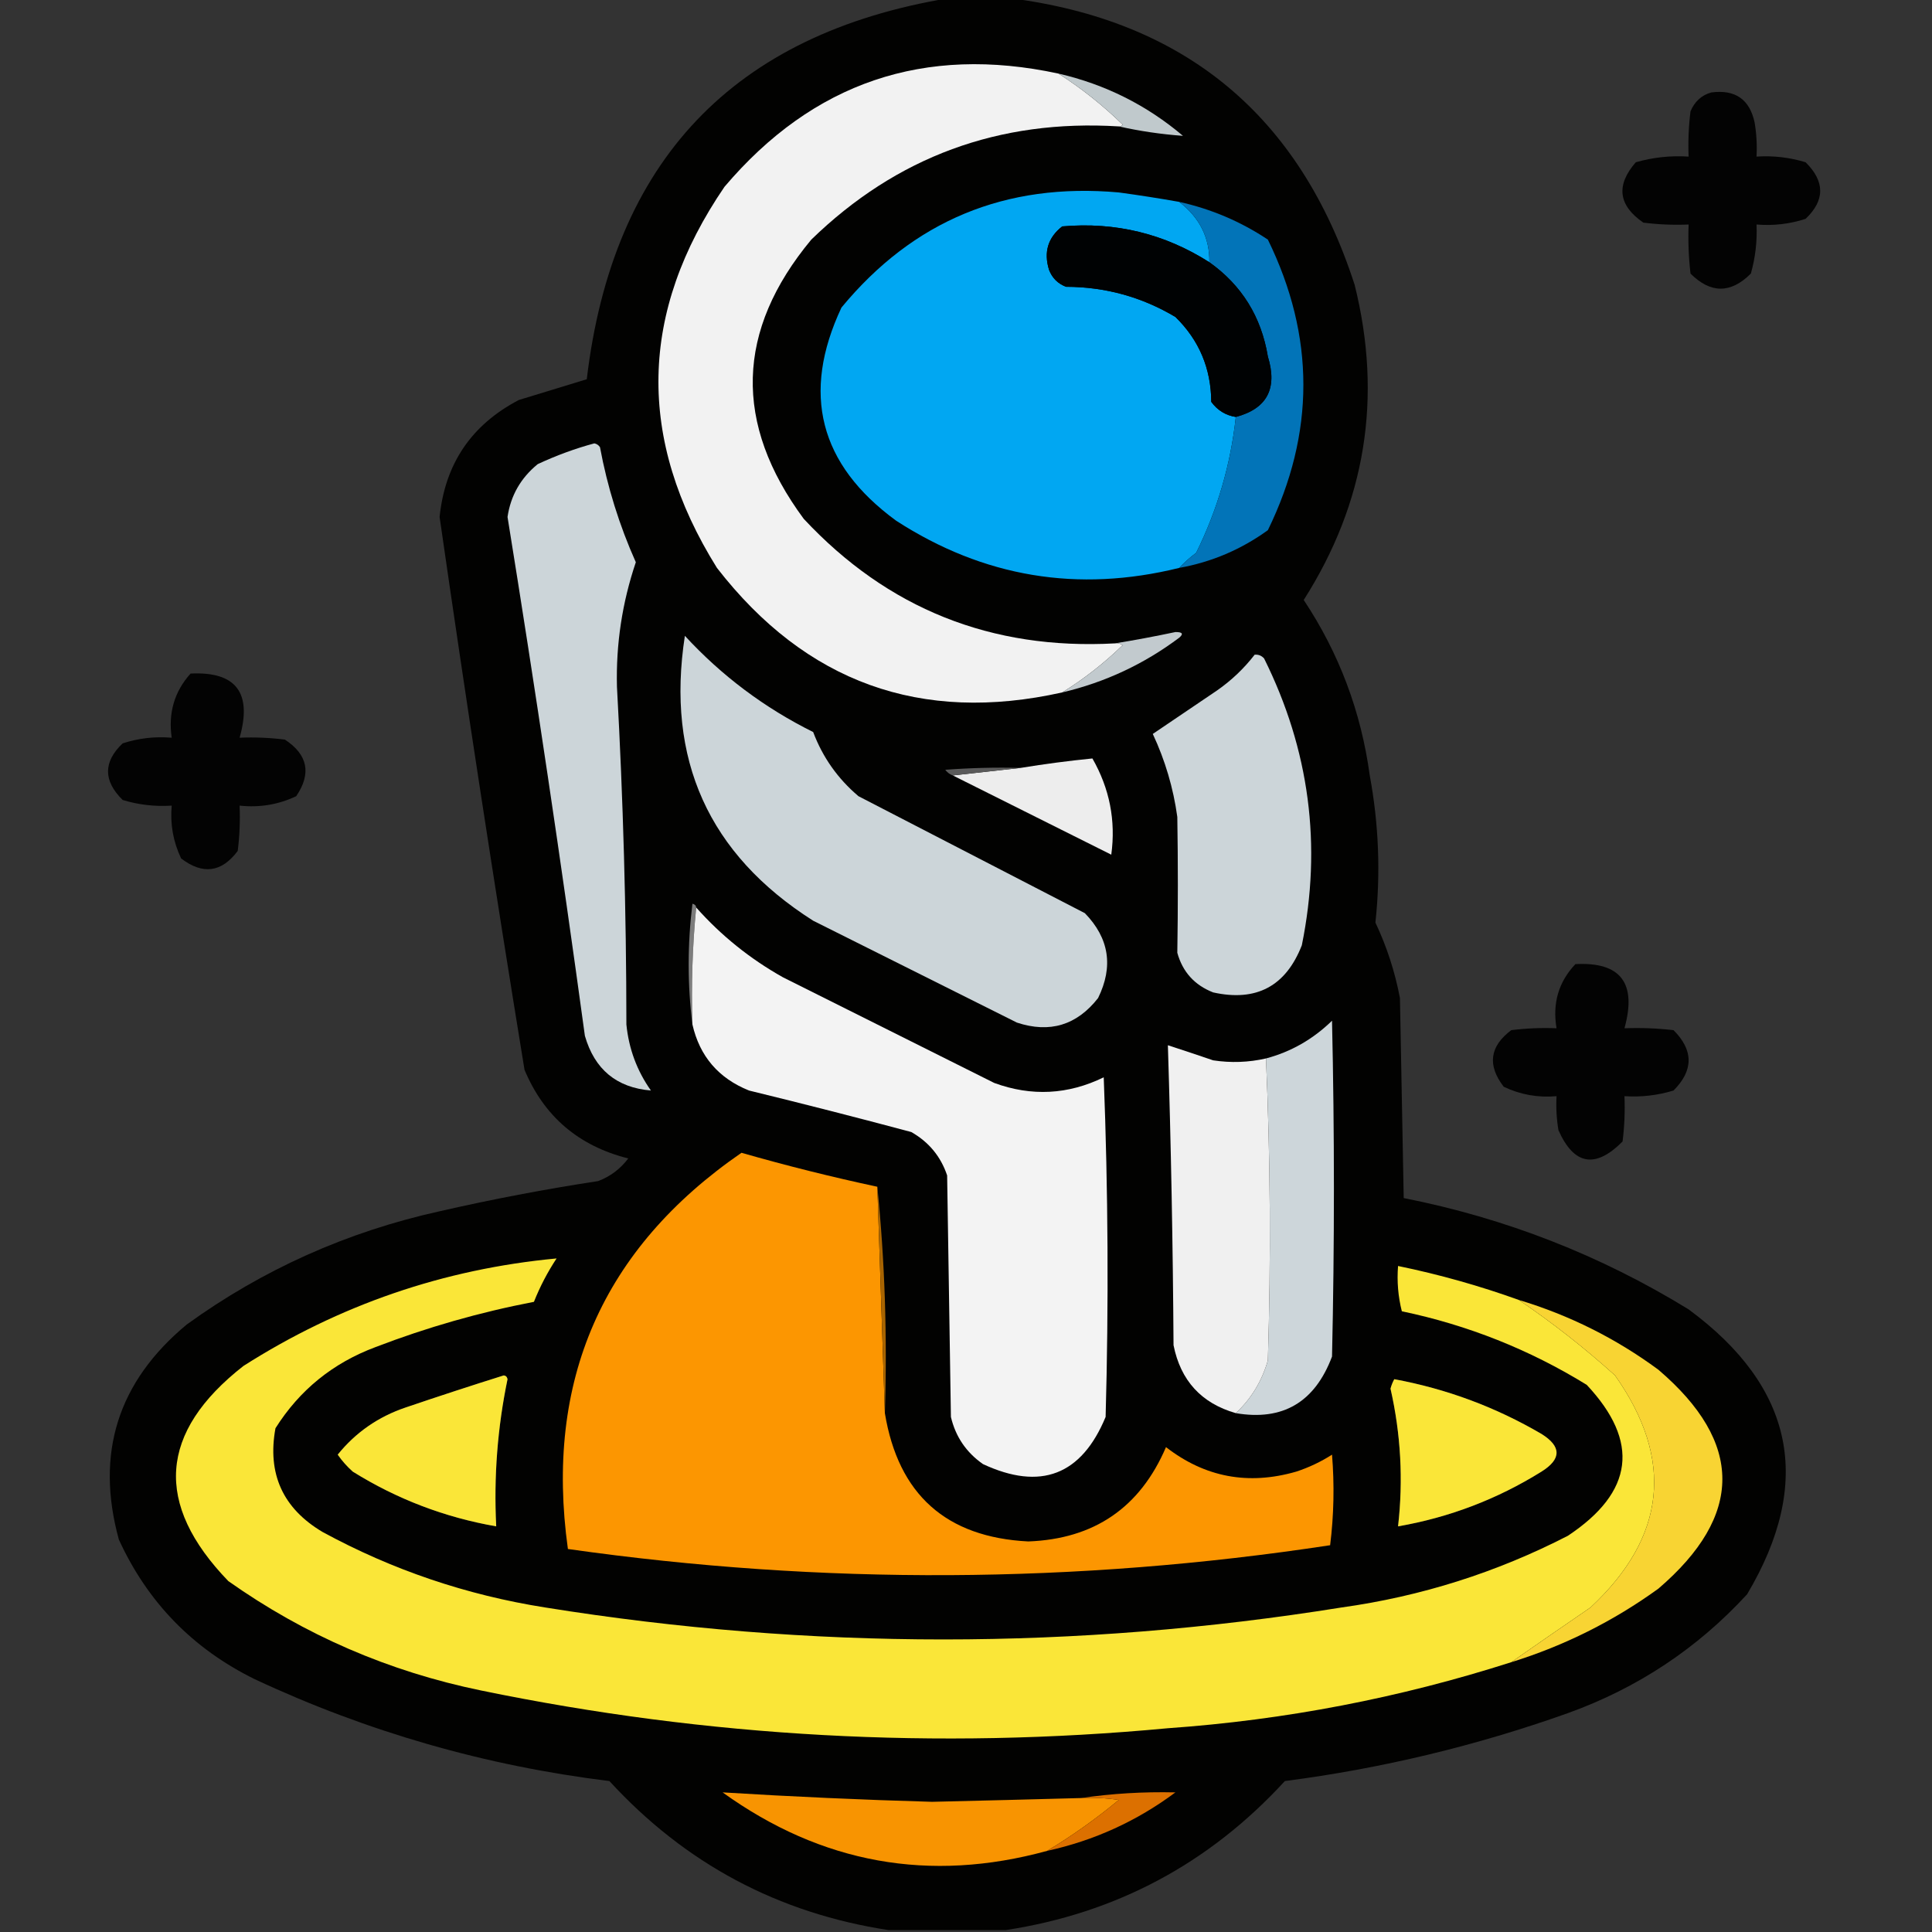 <?xml version="1.0" encoding="UTF-8"?>
<!DOCTYPE svg PUBLIC "-//W3C//DTD SVG 1.1//EN" "http://www.w3.org/Graphics/SVG/1.1/DTD/svg11.dtd">
<svg xmlns="http://www.w3.org/2000/svg" version="1.1" width="512px" height="512px" style="shape-rendering:geometricPrecision; text-rendering:geometricPrecision; image-rendering:optimizeQuality; fill-rule:evenodd; clip-rule:evenodd" xmlns:xlink="http://www.w3.org/1999/xlink">
<rect width="100%" height="100%" fill="#333333" stroke="none"/>
<g><path style="opacity:0.982" fill="#020201" d="M 251.5,-0.5 C 256.833,-0.5 262.167,-0.5 267.5,-0.5C 314.021,5.368 344.521,30.701 359,75.5C 366.428,105.354 361.928,133.188 345.5,159C 354.868,173.094 360.701,188.594 363,205.5C 365.397,218.439 365.897,231.439 364.5,244.5C 367.515,250.87 369.682,257.537 371,264.5C 371.333,282.167 371.667,299.833 372,317.5C 398.983,322.825 424.149,332.658 447.5,347C 475.491,367.622 480.657,392.789 463,422.5C 449.795,436.86 433.962,447.36 415.5,454C 391.146,462.671 366.146,468.671 340.5,472C 320.44,493.863 295.773,507.029 266.5,511.5C 256.167,511.5 245.833,511.5 235.5,511.5C 206.218,507.025 181.552,493.859 161.5,472C 128.691,467.966 97.358,458.966 67.5,445C 51.097,436.931 39.097,424.597 31.5,408C 25.223,385.163 31.223,366.163 49.5,351C 69.659,336.426 91.993,326.426 116.5,321C 130.4,317.82 144.4,315.153 158.5,313C 161.71,311.799 164.377,309.799 166.5,307C 153.335,303.692 144.168,295.858 139,283.5C 131.028,234.696 123.528,185.863 116.5,137C 117.941,122.894 124.941,112.56 137.5,106C 143.506,104.166 149.506,102.332 155.5,100.5C 162.362,42.644 194.362,8.977 251.5,-0.5 Z M 133.5,364.5 C 134.043,364.56 134.376,364.893 134.5,365.5C 131.838,378.34 130.838,391.34 131.5,404.5C 117.888,402.129 105.221,397.296 93.5,390C 91.981,388.649 90.648,387.149 89.5,385.5C 94.241,379.621 100.241,375.454 107.5,373C 116.249,370.027 124.916,367.194 133.5,364.5 Z M 369.5,365.5 C 383.347,368.06 396.347,372.893 408.5,380C 413.833,383.333 413.833,386.667 408.5,390C 396.779,397.296 384.112,402.129 370.5,404.5C 371.903,392.231 371.236,380.064 368.5,368C 368.743,367.098 369.077,366.265 369.5,365.5 Z"/></g>
<g><path style="opacity:1" fill="#f2f2f2" d="M 280.5,19.5 C 286.555,23.375 292.222,27.875 297.5,33C 297.272,33.399 296.938,33.565 296.5,33.5C 264.77,31.542 237.604,41.542 215,63.5C 195,87.576 194.334,112.242 213,137.5C 235.217,161.303 262.717,172.303 295.5,170.5C 296.239,170.369 296.906,170.536 297.5,171C 292.553,175.794 287.22,179.961 281.5,183.5C 244.055,191.865 213.555,180.865 190,150.5C 168.673,116.333 169.339,82.666 192,49.5C 215.464,21.845 244.964,11.845 280.5,19.5 Z"/></g>
<g><path style="opacity:1" fill="#c0c9cc" d="M 280.5,19.5 C 292.862,22.348 303.862,27.848 313.5,36C 307.715,35.579 302.048,34.745 296.5,33.5C 296.938,33.565 297.272,33.399 297.5,33C 292.222,27.875 286.555,23.375 280.5,19.5 Z"/></g>
<g><path style="opacity:0.934" fill="#000000" d="M 453.5,24.5 C 459.856,23.66 463.69,26.327 465,32.5C 465.498,35.482 465.665,38.482 465.5,41.5C 469.936,41.21 474.27,41.71 478.5,43C 483.66,48.089 483.66,53.089 478.5,58C 474.3,59.367 469.967,59.867 465.5,59.5C 465.695,63.915 465.195,68.249 464,72.5C 458.667,77.833 453.333,77.833 448,72.5C 447.501,68.179 447.334,63.846 447.5,59.5C 443.486,59.666 439.486,59.499 435.5,59C 428.855,54.42 428.189,49.086 433.5,43C 438.066,41.691 442.733,41.191 447.5,41.5C 447.334,37.486 447.501,33.486 448,29.5C 449.107,26.887 450.94,25.22 453.5,24.5 Z"/></g>
<g><path style="opacity:1" fill="#01a7f2" d="M 312.5,53.5 C 317.921,57.674 320.588,63.008 320.5,69.5C 308.613,61.93 295.613,58.763 281.5,60C 277.723,62.955 276.557,66.788 278,71.5C 278.833,73.667 280.333,75.167 282.5,76C 292.932,76.024 302.599,78.691 311.5,84C 317.769,90.128 320.936,97.628 321,106.5C 322.638,108.734 324.805,110.067 327.5,110.5C 326.137,123.092 322.637,135.092 317,146.5C 315.333,147.733 313.833,149.067 312.5,150.5C 285.641,157.135 260.641,152.968 237.5,138C 217.128,123.106 212.295,104.272 223,81.5C 242.006,58.488 266.506,48.321 296.5,51C 301.863,51.727 307.197,52.561 312.5,53.5 Z"/></g>
<g><path style="opacity:1" fill="#0274b8" d="M 312.5,53.5 C 320.974,55.379 328.807,58.712 336,63.5C 348.545,89.141 348.545,114.808 336,140.5C 328.932,145.617 321.099,148.95 312.5,150.5C 313.833,149.067 315.333,147.733 317,146.5C 322.637,135.092 326.137,123.092 327.5,110.5C 335.769,108.305 338.603,102.971 336,94.5C 334.254,83.946 329.087,75.612 320.5,69.5C 320.588,63.008 317.921,57.674 312.5,53.5 Z"/></g>
<g><path style="opacity:1" fill="#000203" d="M 320.5,69.5 C 329.087,75.612 334.254,83.946 336,94.5C 338.603,102.971 335.769,108.305 327.5,110.5C 324.805,110.067 322.638,108.734 321,106.5C 320.936,97.628 317.769,90.128 311.5,84C 302.599,78.691 292.932,76.024 282.5,76C 280.333,75.167 278.833,73.667 278,71.5C 276.557,66.788 277.723,62.955 281.5,60C 295.613,58.763 308.613,61.93 320.5,69.5 Z"/></g>
<g><path style="opacity:1" fill="#ccd5d9" d="M 157.5,117.5 C 158.117,117.611 158.617,117.944 159,118.5C 160.961,129.049 164.128,139.216 168.5,149C 164.883,159.702 163.216,170.702 163.5,182C 165.147,211.792 165.981,241.625 166,271.5C 166.64,277.939 168.807,283.772 172.5,289C 163.394,288.236 157.561,283.402 155,274.5C 148.726,228.581 141.892,182.747 134.5,137C 135.333,131.339 138,126.672 142.5,123C 147.447,120.692 152.447,118.859 157.5,117.5 Z"/></g>
<g><path style="opacity:1" fill="#c2cace" d="M 281.5,183.5 C 287.22,179.961 292.553,175.794 297.5,171C 296.906,170.536 296.239,170.369 295.5,170.5C 300.718,169.65 306.052,168.65 311.5,167.5C 313.373,167.482 313.706,167.982 312.5,169C 303.19,175.988 292.857,180.821 281.5,183.5 Z"/></g>
<g><path style="opacity:1" fill="#ccd5d9" d="M 181.5,168.5 C 191.259,179.092 202.592,187.592 215.5,194C 218.013,200.685 222.013,206.351 227.5,211C 247.5,221.333 267.5,231.667 287.5,242C 293.949,248.636 295.115,256.136 291,264.5C 285.357,271.702 278.191,273.869 269.5,271C 251.5,262 233.5,253 215.5,244C 187.779,226.38 176.446,201.213 181.5,168.5 Z"/></g>
<g><path style="opacity:1" fill="#ccd5d9" d="M 332.5,173.5 C 333.496,173.414 334.329,173.748 335,174.5C 347.035,198.707 350.368,224.04 345,250.5C 340.763,261.369 332.93,265.536 321.5,263C 316.572,261.073 313.406,257.573 312,252.5C 312.19,240.505 312.19,228.505 312,216.5C 310.945,208.836 308.778,201.502 305.5,194.5C 311.13,190.68 316.796,186.846 322.5,183C 326.334,180.332 329.667,177.165 332.5,173.5 Z"/></g>
<g><path style="opacity:0.934" fill="#000000" d="M 50.5,178.5 C 62.552,177.91 66.885,183.577 63.5,195.5C 67.514,195.334 71.514,195.501 75.5,196C 81.581,199.991 82.581,204.991 78.5,211C 73.777,213.235 68.777,214.069 63.5,213.5C 63.666,217.514 63.499,221.514 63,225.5C 58.747,231.214 53.747,231.881 48,227.5C 45.896,223.078 45.063,218.412 45.5,213.5C 41.064,213.79 36.73,213.29 32.5,212C 27.34,206.911 27.34,201.911 32.5,197C 36.7,195.633 41.033,195.133 45.5,195.5C 44.554,188.928 46.221,183.261 50.5,178.5 Z"/></g>
<g><path style="opacity:1" fill="#ededed" d="M 252.5,205.5 C 258.5,204.833 264.5,204.167 270.5,203.5C 276.851,202.46 283.184,201.627 289.5,201C 294.062,208.975 295.729,217.475 294.5,226.5C 280.416,219.458 266.416,212.458 252.5,205.5 Z"/></g>
<g><path style="opacity:1" fill="#5a5a5a" d="M 270.5,203.5 C 264.5,204.167 258.5,204.833 252.5,205.5C 251.711,205.217 251.044,204.717 250.5,204C 257.158,203.5 263.825,203.334 270.5,203.5 Z"/></g>
<g><path style="opacity:1" fill="#7c7c7c" d="M 184.5,240.5 C 183.506,250.653 183.172,260.986 183.5,271.5C 182.177,260.993 182.177,250.326 183.5,239.5C 184.107,239.624 184.44,239.957 184.5,240.5 Z"/></g>
<g><path style="opacity:1" fill="#f3f3f3" d="M 184.5,240.5 C 191.111,247.941 198.778,254.108 207.5,259C 226.167,268.333 244.833,277.667 263.5,287C 273.374,290.612 283.04,290.112 292.5,285.5C 293.667,315.494 293.833,345.494 293,375.5C 286.604,390.941 275.771,395.108 260.5,388C 256.072,384.908 253.239,380.741 252,375.5C 251.667,354.167 251.333,332.833 251,311.5C 249.311,306.475 246.144,302.641 241.5,300C 227.209,296.177 212.876,292.511 198.5,289C 190.42,285.757 185.42,279.924 183.5,271.5C 183.172,260.986 183.506,250.653 184.5,240.5 Z"/></g>
<g><path style="opacity:0.937" fill="#000000" d="M 417.5,255.5 C 429.493,254.858 433.827,260.525 430.5,272.5C 434.846,272.334 439.179,272.501 443.5,273C 448.833,278.333 448.833,283.667 443.5,289C 439.27,290.29 434.936,290.79 430.5,290.5C 430.666,294.514 430.499,298.514 430,302.5C 422.781,309.776 417.115,308.776 413,299.5C 412.502,296.518 412.335,293.518 412.5,290.5C 407.588,290.937 402.922,290.104 398.5,288C 394.108,282.298 394.775,277.298 400.5,273C 404.486,272.501 408.486,272.334 412.5,272.5C 411.374,265.879 413.041,260.213 417.5,255.5 Z"/></g>
<g><path style="opacity:1" fill="#cdd6da" d="M 327.5,374.5 C 331.576,370.698 334.409,366.031 336,360.5C 336.83,333.664 336.664,306.997 335.5,280.5C 342.127,278.739 347.96,275.406 353,270.5C 353.667,300.167 353.667,329.833 353,359.5C 348.439,371.618 339.939,376.618 327.5,374.5 Z"/></g>
<g><path style="opacity:1" fill="#f0f0f0" d="M 335.5,280.5 C 336.664,306.997 336.83,333.664 336,360.5C 334.409,366.031 331.576,370.698 327.5,374.5C 318.38,371.878 312.88,365.878 311,356.5C 310.829,329.928 310.329,303.428 309.5,277C 313.401,278.266 317.401,279.599 321.5,281C 326.22,281.717 330.886,281.55 335.5,280.5 Z"/></g>
<g><path style="opacity:1" fill="#fc9601" d="M 232.5,314.5 C 233.155,334.598 233.822,354.598 234.5,374.5C 238.055,396.057 250.722,407.39 272.5,408.5C 289.974,407.852 302.141,399.518 309,383.5C 319.303,391.498 330.803,393.665 343.5,390C 346.864,388.901 350.03,387.401 353,385.5C 353.657,393.523 353.49,401.523 352.5,409.5C 285.217,419.74 217.884,420.074 150.5,410.5C 144.297,365.918 159.631,330.918 196.5,305.5C 208.404,308.913 220.404,311.913 232.5,314.5 Z"/></g>
<g><path style="opacity:1" fill="#a86401" d="M 232.5,314.5 C 234.488,334.139 235.155,354.139 234.5,374.5C 233.822,354.598 233.155,334.598 232.5,314.5 Z"/></g>
<g><path style="opacity:1" fill="#fae638" d="M 402.5,344.5 C 411.344,350.485 419.844,357.152 428,364.5C 443.725,386.784 441.558,407.284 421.5,426C 414.368,430.878 407.368,435.712 400.5,440.5C 370.922,449.975 340.588,455.808 309.5,458C 248.316,463.734 187.65,460.401 127.5,448C 103.062,442.973 80.729,433.306 60.5,419C 40.765,398.548 42.099,379.548 64.5,362C 89.929,345.802 117.596,336.302 147.5,333.5C 145.102,337.129 143.102,340.962 141.5,345C 127.147,347.755 113.147,351.755 99.5,357C 88.217,361.215 79.383,368.382 73,378.5C 70.791,390.581 74.958,399.748 85.5,406C 103.975,416.047 123.642,422.714 144.5,426C 214.807,437.292 285.14,437.292 355.5,426C 376.595,423.061 396.595,416.727 415.5,407C 432.961,395.413 434.628,382.079 420.5,367C 405.354,357.67 389.021,351.17 371.5,347.5C 370.509,343.555 370.176,339.555 370.5,335.5C 381.411,337.746 392.078,340.746 402.5,344.5 Z M 133.5,364.5 C 124.916,367.194 116.249,370.027 107.5,373C 100.241,375.454 94.241,379.621 89.5,385.5C 90.648,387.149 91.981,388.649 93.5,390C 105.221,397.296 117.888,402.129 131.5,404.5C 130.838,391.34 131.838,378.34 134.5,365.5C 134.376,364.893 134.043,364.56 133.5,364.5 Z M 369.5,365.5 C 369.077,366.265 368.743,367.098 368.5,368C 371.236,380.064 371.903,392.231 370.5,404.5C 384.112,402.129 396.779,397.296 408.5,390C 413.833,386.667 413.833,383.333 408.5,380C 396.347,372.893 383.347,368.06 369.5,365.5 Z"/></g>
<g><path style="opacity:1" fill="#f8d433" d="M 402.5,344.5 C 415.927,348.547 428.26,354.713 439.5,363C 462.09,382.299 462.09,401.633 439.5,421C 427.589,429.622 414.589,436.122 400.5,440.5C 407.368,435.712 414.368,430.878 421.5,426C 441.558,407.284 443.725,386.784 428,364.5C 419.844,357.152 411.344,350.485 402.5,344.5 Z"/></g>
<g><path style="opacity:1" fill="#f89401" d="M 286.5,476.5 C 289.85,476.335 293.183,476.502 296.5,477C 290.451,482.013 284.118,486.513 277.5,490.5C 246.373,499.034 217.707,493.868 191.5,475C 209.952,476.139 228.452,476.972 247,477.5C 260.169,477.191 273.336,476.858 286.5,476.5 Z"/></g>
<g><path style="opacity:1" fill="#dc7000" d="M 277.5,490.5 C 284.118,486.513 290.451,482.013 296.5,477C 293.183,476.502 289.85,476.335 286.5,476.5C 294.658,475.303 302.992,474.803 311.5,475C 301.288,482.606 289.955,487.772 277.5,490.5 Z"/></g>
</svg>
